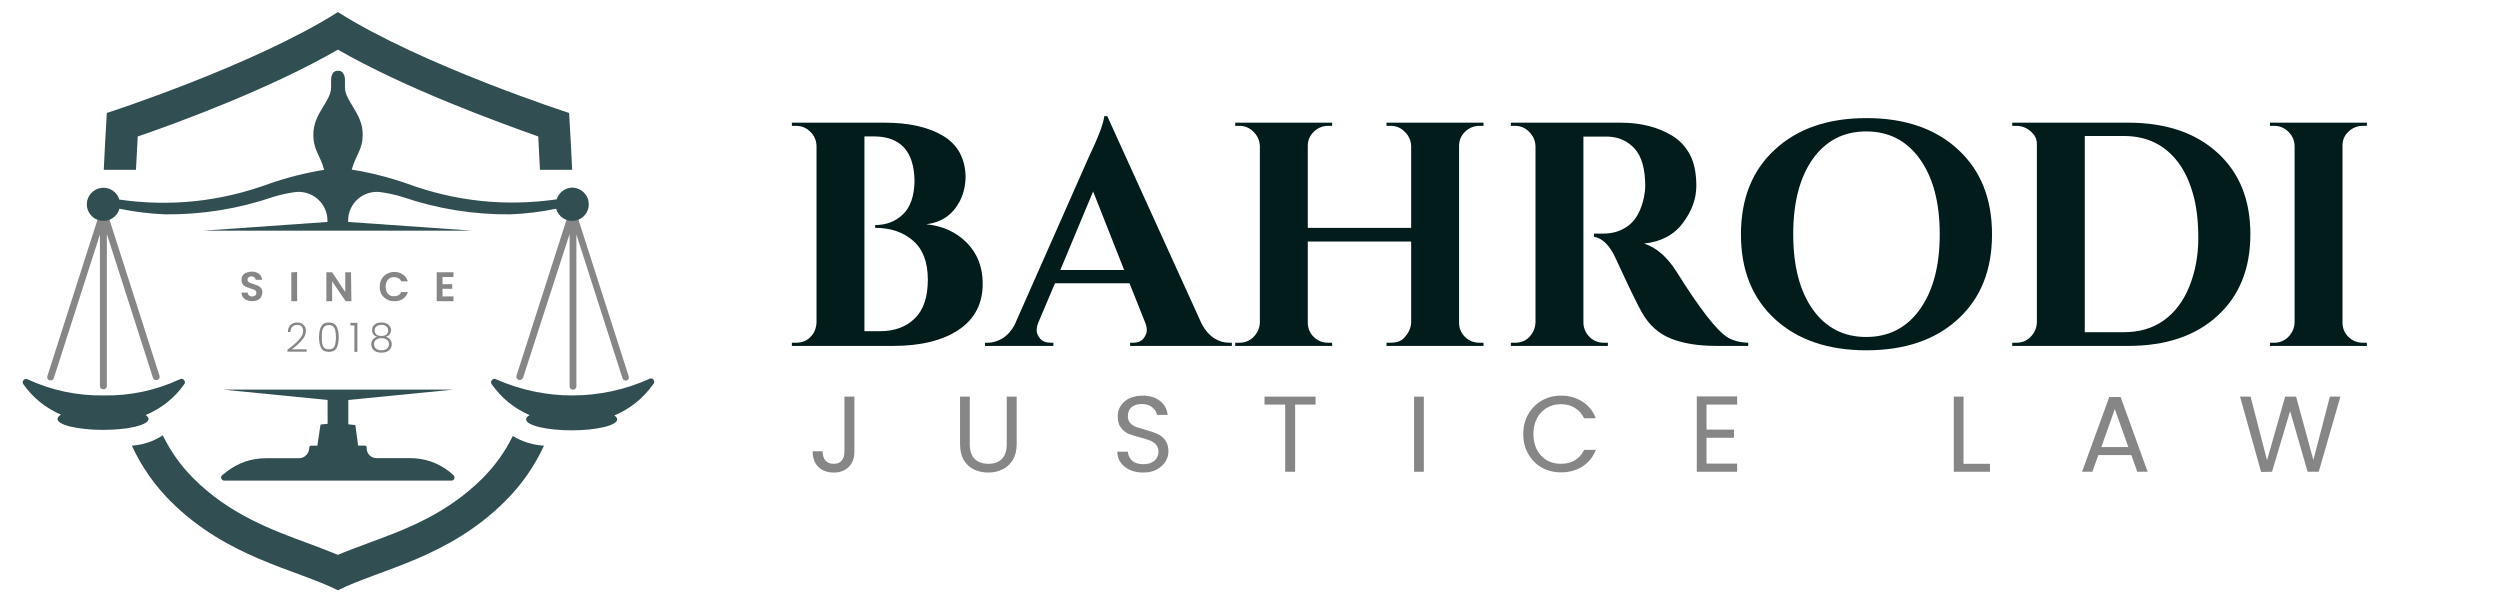 <svg xmlns="http://www.w3.org/2000/svg" xmlns:xlink="http://www.w3.org/1999/xlink" width="262" zoomAndPan="magnify" viewBox="0 0 196.5 48" height="64" preserveAspectRatio="xMidYMid meet" version="1.2"><defs><clipPath id="fc41354dbf"><path d="M 8 0.895 L 45 0.895 L 45 14 L 8 14 Z M 8 0.895 "/></clipPath><clipPath id="533ef68a89"><path d="M 1.762 29 L 15 29 L 15 34 L 1.762 34 Z M 1.762 29 "/></clipPath><clipPath id="6640847b90"><path d="M 38 29 L 51.719 29 L 51.719 34 L 38 34 Z M 38 29 "/></clipPath><clipPath id="84672b7289"><path d="M 10 34 L 43 34 L 43 46.445 L 10 46.445 Z M 10 34 "/></clipPath></defs><g id="b825c144c0"><g style="fill:#868686;fill-opacity:1;"><g transform="translate(22.437, 27.658)"><path style="stroke:none" d="M 0.156 -0.172 C 0.551 -0.461 0.852 -0.723 1.062 -0.953 C 1.281 -1.191 1.391 -1.422 1.391 -1.641 C 1.391 -1.785 1.352 -1.898 1.281 -1.984 C 1.207 -2.078 1.086 -2.125 0.922 -2.125 C 0.754 -2.125 0.625 -2.07 0.531 -1.969 C 0.445 -1.875 0.398 -1.738 0.391 -1.562 L 0.188 -1.562 C 0.195 -1.801 0.266 -1.984 0.391 -2.109 C 0.523 -2.242 0.703 -2.312 0.922 -2.312 C 1.117 -2.312 1.281 -2.254 1.406 -2.141 C 1.539 -2.023 1.609 -1.863 1.609 -1.656 C 1.609 -1.395 1.5 -1.145 1.281 -0.906 C 1.07 -0.664 0.812 -0.43 0.5 -0.203 L 1.672 -0.203 L 1.672 -0.016 L 0.156 -0.016 Z M 0.156 -0.172 "/></g></g><g style="fill:#868686;fill-opacity:1;"><g transform="translate(24.873, 27.658)"><path style="stroke:none" d="M 0.203 -1.156 C 0.203 -1.52 0.258 -1.801 0.375 -2 C 0.488 -2.207 0.691 -2.312 0.984 -2.312 C 1.266 -2.312 1.461 -2.207 1.578 -2 C 1.691 -1.801 1.75 -1.52 1.75 -1.156 C 1.75 -0.789 1.691 -0.504 1.578 -0.297 C 1.461 -0.098 1.266 0 0.984 0 C 0.691 0 0.488 -0.098 0.375 -0.297 C 0.258 -0.504 0.203 -0.789 0.203 -1.156 Z M 1.531 -1.156 C 1.531 -1.352 1.516 -1.52 1.484 -1.656 C 1.461 -1.789 1.41 -1.898 1.328 -1.984 C 1.242 -2.066 1.129 -2.109 0.984 -2.109 C 0.828 -2.109 0.707 -2.066 0.625 -1.984 C 0.539 -1.898 0.484 -1.789 0.453 -1.656 C 0.43 -1.52 0.422 -1.352 0.422 -1.156 C 0.422 -0.957 0.43 -0.785 0.453 -0.641 C 0.484 -0.504 0.539 -0.395 0.625 -0.312 C 0.707 -0.238 0.828 -0.203 0.984 -0.203 C 1.129 -0.203 1.242 -0.238 1.328 -0.312 C 1.41 -0.395 1.461 -0.504 1.484 -0.641 C 1.516 -0.785 1.531 -0.957 1.531 -1.156 Z M 1.531 -1.156 "/></g></g><g style="fill:#868686;fill-opacity:1;"><g transform="translate(27.449, 27.658)"><path style="stroke:none" d="M 0.094 -2.078 L 0.094 -2.281 L 0.641 -2.281 L 0.641 0 L 0.406 0 L 0.406 -2.078 Z M 0.094 -2.078 "/></g></g><g style="fill:#868686;fill-opacity:1;"><g transform="translate(28.996, 27.658)"><path style="stroke:none" d="M 0.641 -1.188 C 0.516 -1.227 0.414 -1.289 0.344 -1.375 C 0.281 -1.469 0.25 -1.578 0.25 -1.703 C 0.25 -1.816 0.273 -1.922 0.328 -2.016 C 0.391 -2.109 0.473 -2.18 0.578 -2.234 C 0.691 -2.285 0.828 -2.312 0.984 -2.312 C 1.141 -2.312 1.273 -2.285 1.391 -2.234 C 1.504 -2.18 1.586 -2.109 1.641 -2.016 C 1.703 -1.922 1.734 -1.816 1.734 -1.703 C 1.734 -1.578 1.695 -1.469 1.625 -1.375 C 1.562 -1.281 1.461 -1.219 1.328 -1.188 C 1.473 -1.145 1.586 -1.07 1.672 -0.969 C 1.754 -0.875 1.797 -0.754 1.797 -0.609 C 1.797 -0.473 1.758 -0.352 1.688 -0.25 C 1.625 -0.145 1.531 -0.066 1.406 -0.016 C 1.289 0.035 1.148 0.062 0.984 0.062 C 0.828 0.062 0.688 0.035 0.562 -0.016 C 0.445 -0.066 0.352 -0.145 0.281 -0.25 C 0.219 -0.352 0.188 -0.473 0.188 -0.609 C 0.188 -0.754 0.227 -0.875 0.312 -0.969 C 0.395 -1.07 0.504 -1.145 0.641 -1.188 Z M 1.516 -1.688 C 1.516 -1.82 1.469 -1.926 1.375 -2 C 1.281 -2.082 1.148 -2.125 0.984 -2.125 C 0.828 -2.125 0.695 -2.082 0.594 -2 C 0.5 -1.926 0.453 -1.82 0.453 -1.688 C 0.453 -1.551 0.5 -1.441 0.594 -1.359 C 0.695 -1.285 0.828 -1.25 0.984 -1.25 C 1.148 -1.25 1.281 -1.285 1.375 -1.359 C 1.469 -1.441 1.516 -1.551 1.516 -1.688 Z M 0.984 -1.078 C 0.816 -1.078 0.676 -1.035 0.562 -0.953 C 0.457 -0.879 0.406 -0.766 0.406 -0.609 C 0.406 -0.453 0.457 -0.332 0.562 -0.25 C 0.664 -0.164 0.805 -0.125 0.984 -0.125 C 1.172 -0.125 1.316 -0.164 1.422 -0.25 C 1.523 -0.344 1.578 -0.461 1.578 -0.609 C 1.578 -0.766 1.52 -0.879 1.406 -0.953 C 1.301 -1.035 1.16 -1.078 0.984 -1.078 Z M 0.984 -1.078 "/></g></g><g clip-rule="nonzero" clip-path="url(#fc41354dbf)"><path style=" stroke:none;fill-rule:nonzero;fill:#314e52;fill-opacity:1;" d="M 10.688 13.348 C 10.727 12.539 10.77 11.637 10.824 10.727 C 14.07 9.617 21.254 6.961 26.559 3.902 C 31.875 6.961 39.09 9.582 42.305 10.727 C 42.352 11.637 42.398 12.512 42.441 13.348 L 44.973 13.348 C 44.906 11.93 44.828 10.434 44.73 8.879 C 44.73 8.879 33.18 5.145 26.559 0.949 C 19.945 5.145 8.398 8.879 8.398 8.879 C 8.301 10.434 8.219 11.93 8.156 13.348 Z M 10.688 13.348 "/></g><g clip-rule="nonzero" clip-path="url(#533ef68a89)"><path style=" stroke:none;fill-rule:nonzero;fill:#314e52;fill-opacity:1;" d="M 14.152 29.805 C 12.246 30.688 10.246 31.113 8.148 31.082 C 6.051 31.109 4.051 30.688 2.148 29.805 C 2.039 29.766 1.941 29.785 1.859 29.871 C 1.777 29.957 1.762 30.055 1.809 30.164 C 2.574 31.254 3.57 32.066 4.797 32.598 C 4.617 32.695 4.52 32.809 4.52 32.93 C 4.52 33.41 6.141 33.789 8.098 33.789 C 10.055 33.789 11.676 33.41 11.676 32.93 C 11.676 32.816 11.594 32.719 11.449 32.621 C 12.695 32.098 13.711 31.289 14.492 30.188 C 14.559 30.074 14.551 29.969 14.461 29.871 C 14.375 29.773 14.27 29.75 14.152 29.805 Z M 14.152 29.805 "/></g><g clip-rule="nonzero" clip-path="url(#6640847b90)"><path style=" stroke:none;fill-rule:nonzero;fill:#314e52;fill-opacity:1;" d="M 50.984 29.805 C 50.039 30.227 49.062 30.543 48.051 30.758 C 47.039 30.973 46.016 31.082 44.98 31.082 C 43.945 31.082 42.922 30.973 41.91 30.758 C 40.898 30.543 39.922 30.227 38.977 29.805 C 38.855 29.754 38.75 29.777 38.664 29.879 C 38.578 29.977 38.57 30.086 38.645 30.195 C 39.41 31.285 40.406 32.098 41.629 32.629 C 41.449 32.727 41.352 32.84 41.352 32.961 C 41.352 33.441 42.977 33.824 44.934 33.824 C 46.887 33.824 48.512 33.441 48.512 32.961 C 48.512 32.848 48.43 32.75 48.285 32.656 C 49.527 32.133 50.543 31.32 51.328 30.219 C 51.383 30.172 51.414 30.113 51.422 30.039 C 51.43 29.965 51.41 29.898 51.363 29.844 C 51.316 29.785 51.254 29.754 51.184 29.746 C 51.109 29.738 51.043 29.758 50.984 29.805 Z M 50.984 29.805 "/></g><path style=" stroke:none;fill-rule:nonzero;fill:#868686;fill-opacity:1;" d="M 8.398 16.617 L 8.398 16.441 C 8.371 16.289 8.281 16.211 8.125 16.211 C 7.973 16.211 7.883 16.289 7.855 16.441 L 7.855 16.66 L 3.723 29.562 C 3.699 29.633 3.703 29.699 3.738 29.766 C 3.773 29.832 3.824 29.875 3.895 29.895 C 3.926 29.902 3.953 29.902 3.984 29.895 C 4.113 29.898 4.199 29.836 4.234 29.707 L 7.855 18.43 L 7.855 30.367 C 7.883 30.52 7.973 30.594 8.125 30.594 C 8.281 30.594 8.371 30.52 8.398 30.367 L 8.398 18.395 L 12.02 29.684 C 12.059 29.809 12.145 29.871 12.277 29.871 L 12.359 29.871 C 12.523 29.812 12.582 29.699 12.535 29.531 Z M 8.398 16.617 "/><path style=" stroke:none;fill-rule:nonzero;fill:#868686;fill-opacity:1;" d="M 49.41 29.562 L 45.273 16.66 L 45.273 16.441 C 45.273 16.367 45.246 16.305 45.195 16.25 C 45.141 16.199 45.078 16.172 45.004 16.172 C 44.93 16.172 44.867 16.199 44.816 16.25 C 44.762 16.305 44.738 16.367 44.738 16.441 L 44.738 16.617 L 40.598 29.523 C 40.578 29.594 40.586 29.664 40.617 29.73 C 40.652 29.793 40.707 29.84 40.777 29.863 L 40.859 29.863 C 40.988 29.863 41.074 29.801 41.117 29.676 L 44.77 18.395 L 44.77 30.367 C 44.77 30.441 44.797 30.504 44.848 30.555 C 44.902 30.609 44.965 30.633 45.039 30.633 C 45.113 30.633 45.176 30.609 45.227 30.555 C 45.277 30.504 45.305 30.441 45.305 30.367 L 45.305 18.43 L 48.926 29.727 C 48.969 29.848 49.055 29.91 49.184 29.91 L 49.266 29.91 C 49.332 29.883 49.383 29.836 49.41 29.766 C 49.438 29.699 49.441 29.633 49.41 29.562 Z M 49.41 29.562 "/><path style=" stroke:none;fill-rule:nonzero;fill:#314e52;fill-opacity:1;" d="M 35.332 37.078 C 34.414 36.363 33.375 36.008 32.215 36.008 L 29.637 36.008 C 29.527 36.012 29.418 35.996 29.316 35.957 C 29.215 35.922 29.125 35.863 29.047 35.785 C 28.969 35.707 28.91 35.617 28.871 35.512 C 28.832 35.41 28.816 35.305 28.824 35.195 C 28.824 35.074 28.766 35.02 28.645 35.023 L 28.148 35.023 L 27.93 33.41 L 27.379 33.352 L 27.379 31.438 L 35.602 30.625 L 17.535 30.625 L 25.75 31.438 C 25.75 32.102 25.75 32.727 25.75 33.312 L 25.195 33.367 L 24.945 35.031 L 24.48 35.031 C 24.363 35.027 24.305 35.082 24.305 35.203 C 24.305 35.418 24.23 35.605 24.082 35.762 C 23.93 35.918 23.75 36.004 23.531 36.016 L 20.918 36.016 C 19.758 36.016 18.715 36.371 17.797 37.086 L 17.48 37.336 C 17.387 37.406 17.355 37.496 17.395 37.609 C 17.43 37.719 17.508 37.773 17.625 37.773 L 35.477 37.773 C 35.594 37.773 35.672 37.719 35.711 37.609 C 35.746 37.496 35.719 37.406 35.625 37.336 Z M 35.332 37.078 "/><path style=" stroke:none;fill-rule:nonzero;fill:#314e52;fill-opacity:1;" d="M 45.031 14.746 C 44.738 14.742 44.473 14.824 44.238 14.996 C 44.004 15.168 43.84 15.391 43.754 15.668 C 39.73 16.246 35.805 15.832 31.988 14.43 C 30.574 13.938 29.125 13.57 27.648 13.332 C 27.98 12.125 28.508 11.789 28.508 10.559 C 28.508 8.887 27.102 7.961 27.113 6.855 L 27.113 6.191 C 27.102 6.086 27.078 5.98 27.039 5.883 C 26.957 5.668 26.801 5.559 26.566 5.559 C 26.336 5.559 26.18 5.668 26.098 5.883 C 26.059 5.98 26.031 6.086 26.023 6.191 L 26.023 6.871 C 26.023 7.977 24.629 8.902 24.629 10.574 C 24.629 11.809 25.148 12.141 25.48 13.348 C 24.004 13.586 22.559 13.953 21.148 14.445 C 17.328 15.848 13.406 16.262 9.379 15.688 C 9.285 15.379 9.105 15.141 8.836 14.965 C 8.566 14.793 8.27 14.727 7.953 14.77 C 7.637 14.816 7.371 14.957 7.156 15.195 C 6.941 15.434 6.832 15.715 6.824 16.035 C 6.82 16.363 6.922 16.652 7.137 16.902 C 7.348 17.152 7.617 17.301 7.941 17.348 C 8.266 17.395 8.566 17.328 8.844 17.152 C 9.117 16.973 9.301 16.723 9.387 16.406 C 10.57 16.652 11.762 16.797 12.969 16.848 C 15.883 16.875 18.719 16.418 21.48 15.477 C 22.035 15.305 22.602 15.18 23.176 15.102 C 23.5 15.059 23.816 15.082 24.125 15.176 C 24.438 15.27 24.719 15.426 24.961 15.637 C 25.207 15.852 25.398 16.105 25.535 16.402 C 25.668 16.699 25.738 17.008 25.738 17.332 L 25.738 17.445 L 16.004 18.129 L 37.102 18.129 L 27.363 17.445 L 27.363 17.332 C 27.363 17.008 27.43 16.699 27.566 16.402 C 27.699 16.105 27.891 15.852 28.137 15.637 C 28.379 15.426 28.656 15.27 28.969 15.176 C 29.281 15.082 29.598 15.059 29.918 15.102 C 30.496 15.18 31.066 15.305 31.625 15.477 C 34.383 16.418 37.219 16.875 40.137 16.848 C 41.34 16.797 42.535 16.652 43.715 16.406 C 43.805 16.723 43.984 16.973 44.262 17.152 C 44.535 17.328 44.836 17.395 45.16 17.348 C 45.484 17.301 45.754 17.152 45.969 16.902 C 46.18 16.652 46.285 16.363 46.277 16.035 C 46.273 15.867 46.242 15.707 46.176 15.555 C 46.113 15.402 46.023 15.266 45.906 15.145 C 45.793 15.027 45.656 14.93 45.508 14.863 C 45.355 14.793 45.195 14.754 45.031 14.746 Z M 45.031 14.746 "/><path style=" stroke:none;fill-rule:nonzero;fill:#868686;fill-opacity:1;" d="M 19.816 23.672 C 19.672 23.672 19.531 23.645 19.395 23.59 C 19.27 23.543 19.172 23.461 19.094 23.355 C 19.016 23.246 18.98 23.129 18.98 22.996 L 19.469 22.996 C 19.473 23.082 19.504 23.156 19.566 23.215 C 19.637 23.273 19.715 23.301 19.809 23.297 C 19.902 23.305 19.984 23.277 20.059 23.227 C 20.121 23.172 20.152 23.105 20.148 23.023 C 20.152 22.957 20.133 22.902 20.094 22.852 C 20.043 22.809 19.992 22.773 19.93 22.754 C 19.848 22.719 19.766 22.691 19.68 22.672 C 19.531 22.625 19.41 22.582 19.32 22.543 C 19.227 22.5 19.148 22.434 19.086 22.348 C 19.012 22.246 18.98 22.133 18.988 22.008 C 18.977 21.723 19.105 21.531 19.371 21.43 C 19.5 21.375 19.641 21.348 19.785 21.352 C 19.992 21.34 20.184 21.398 20.352 21.52 C 20.508 21.641 20.586 21.797 20.594 21.992 L 20.094 21.992 C 20.094 21.91 20.059 21.852 19.996 21.805 C 19.926 21.742 19.844 21.715 19.75 21.723 C 19.672 21.719 19.602 21.742 19.539 21.797 C 19.477 21.848 19.449 21.91 19.461 21.992 C 19.457 22.051 19.477 22.102 19.516 22.145 C 19.559 22.188 19.613 22.223 19.672 22.242 L 19.922 22.324 C 20.066 22.371 20.188 22.414 20.277 22.453 C 20.375 22.5 20.457 22.566 20.523 22.648 C 20.594 22.75 20.625 22.863 20.621 22.988 C 20.617 23.109 20.59 23.223 20.531 23.332 C 20.461 23.441 20.371 23.523 20.254 23.582 C 20.113 23.645 19.969 23.672 19.816 23.672 Z M 23.355 21.383 L 23.355 23.672 L 22.898 23.672 L 22.898 21.406 Z M 27.621 23.672 L 27.168 23.672 L 26.105 22.113 L 26.105 23.672 L 25.652 23.672 L 25.652 21.398 L 26.105 21.398 L 27.137 22.957 L 27.137 21.398 L 27.59 21.398 Z M 29.848 22.535 C 29.844 22.324 29.891 22.121 29.992 21.934 C 30.094 21.766 30.234 21.629 30.406 21.527 C 30.586 21.422 30.781 21.371 30.992 21.375 C 31.234 21.367 31.453 21.434 31.656 21.57 C 31.855 21.703 31.988 21.883 32.055 22.113 L 31.535 22.113 C 31.492 22.004 31.418 21.922 31.316 21.871 C 31.215 21.812 31.105 21.785 30.992 21.789 C 30.715 21.773 30.516 21.887 30.398 22.137 C 30.336 22.262 30.305 22.395 30.309 22.535 C 30.309 22.676 30.336 22.809 30.398 22.934 C 30.516 23.18 30.715 23.297 30.992 23.281 C 31.105 23.285 31.215 23.258 31.316 23.199 C 31.414 23.145 31.488 23.062 31.535 22.957 L 32.055 22.957 C 31.988 23.188 31.855 23.367 31.656 23.5 C 31.449 23.633 31.219 23.688 30.973 23.672 C 30.766 23.676 30.57 23.625 30.391 23.523 C 30.219 23.426 30.078 23.289 29.977 23.121 C 29.883 22.934 29.84 22.742 29.848 22.535 Z M 34.781 21.773 L 34.781 22.34 L 35.543 22.34 L 35.543 22.699 L 34.781 22.699 L 34.781 23.297 L 35.641 23.297 L 35.641 23.672 L 34.324 23.672 L 34.324 21.398 L 35.641 21.398 L 35.641 21.773 Z M 34.781 21.773 "/><g clip-rule="nonzero" clip-path="url(#84672b7289)"><path style=" stroke:none;fill-rule:nonzero;fill:#314e52;fill-opacity:1;" d="M 40.305 34.27 C 39.699 35.504 38.91 36.605 37.938 37.582 C 35.098 40.422 31.816 41.637 28.914 42.699 C 28.102 43.008 27.289 43.301 26.559 43.609 C 25.812 43.301 25.027 43.008 24.207 42.699 C 21.309 41.629 18.023 40.422 15.184 37.582 C 14.203 36.594 13.406 35.473 12.797 34.219 C 12.055 34.695 11.242 34.969 10.363 35.031 C 11.117 36.664 12.129 38.117 13.398 39.391 C 17.883 43.859 23.184 44.715 26.559 46.395 C 29.945 44.715 35.242 43.859 39.73 39.367 C 40.996 38.102 42.004 36.656 42.758 35.031 C 41.879 34.977 41.062 34.723 40.305 34.27 Z M 40.305 34.27 "/></g><g style="fill:#011c1a;fill-opacity:1;"><g transform="translate(61.194, 27.189)"><path style="stroke:none" d="M 8.984 0 L 1.047 0 L 1.047 -0.25 L 1.375 -0.25 C 1.977 -0.25 2.441 -0.508 2.766 -1.031 C 2.891 -1.258 2.961 -1.52 2.984 -1.812 L 2.984 -15.75 C 2.961 -16.188 2.797 -16.551 2.484 -16.844 C 2.18 -17.145 1.812 -17.297 1.375 -17.297 L 1.047 -17.297 L 1.047 -17.547 L 8.328 -17.547 C 10.266 -17.547 11.805 -17.195 12.953 -16.5 C 14.098 -15.801 14.68 -14.723 14.703 -13.266 C 14.68 -12.523 14.52 -11.879 14.219 -11.328 C 13.664 -10.297 12.797 -9.707 11.609 -9.562 C 12.898 -9.438 13.961 -8.953 14.797 -8.109 C 15.629 -7.266 16.047 -6.191 16.047 -4.891 C 16.047 -3.316 15.414 -2.109 14.156 -1.266 C 12.895 -0.422 11.172 0 8.984 0 Z M 10.688 -12.938 C 10.664 -15.289 9.594 -16.469 7.469 -16.469 L 6.75 -16.469 L 6.75 -1.156 L 7.906 -1.156 C 7.914 -1.156 7.93 -1.156 7.953 -1.156 C 9.109 -1.156 10.023 -1.488 10.703 -2.156 C 11.391 -2.82 11.734 -3.836 11.734 -5.203 C 11.734 -6.578 11.348 -7.598 10.578 -8.266 C 9.805 -8.941 8.812 -9.281 7.594 -9.281 L 7.594 -9.5 C 8.469 -9.5 9.195 -9.781 9.781 -10.344 C 10.363 -10.906 10.664 -11.77 10.688 -12.938 Z M 10.688 -12.938 "/></g></g><g style="fill:#011c1a;fill-opacity:1;"><g transform="translate(78.092, 27.189)"><path style="stroke:none" d="M 18.516 -0.25 L 18.734 -0.25 L 18.734 0 L 10.734 0 L 10.734 -0.25 L 10.969 -0.25 C 11.332 -0.25 11.602 -0.359 11.781 -0.578 C 11.957 -0.805 12.047 -1.02 12.047 -1.219 C 12.047 -1.426 12.004 -1.629 11.922 -1.828 L 10.688 -4.922 L 4.828 -4.922 L 3.516 -1.828 C 3.43 -1.609 3.391 -1.398 3.391 -1.203 C 3.391 -1.016 3.477 -0.805 3.656 -0.578 C 3.844 -0.359 4.125 -0.25 4.5 -0.25 L 4.703 -0.25 L 4.703 0 L -0.672 0 L -0.672 -0.25 L -0.438 -0.25 C -0.062 -0.25 0.316 -0.363 0.703 -0.594 C 1.086 -0.832 1.406 -1.188 1.656 -1.656 L 7.453 -14.766 C 8.242 -16.422 8.66 -17.52 8.703 -18.062 L 8.938 -18.062 L 16.375 -1.703 C 16.633 -1.223 16.953 -0.859 17.328 -0.609 C 17.711 -0.367 18.109 -0.25 18.516 -0.25 Z M 5.25 -5.969 L 10.266 -5.969 L 7.828 -12.141 Z M 5.25 -5.969 "/></g></g><g style="fill:#011c1a;fill-opacity:1;"><g transform="translate(96.042, 27.189)"><path style="stroke:none" d="M 13.266 -0.25 C 13.703 -0.25 14.035 -0.359 14.266 -0.578 C 14.648 -0.961 14.852 -1.375 14.875 -1.812 L 14.875 -8.203 L 6.75 -8.203 L 6.75 -1.828 C 6.75 -1.391 6.906 -1.016 7.219 -0.703 C 7.539 -0.398 7.914 -0.25 8.344 -0.25 L 8.656 -0.25 L 8.672 0 L 1.047 0 L 1.047 -0.25 L 1.375 -0.25 C 1.812 -0.25 2.18 -0.398 2.484 -0.703 C 2.797 -1.016 2.961 -1.391 2.984 -1.828 L 2.984 -15.719 C 2.961 -16.156 2.797 -16.523 2.484 -16.828 C 2.18 -17.141 1.812 -17.297 1.375 -17.297 L 1.047 -17.297 L 1.047 -17.547 L 8.672 -17.547 L 8.656 -17.297 L 8.344 -17.297 C 7.914 -17.297 7.539 -17.141 7.219 -16.828 C 6.906 -16.523 6.75 -16.156 6.75 -15.719 L 6.75 -9.281 L 14.875 -9.281 L 14.875 -15.719 C 14.852 -16.156 14.688 -16.523 14.375 -16.828 C 14.07 -17.141 13.703 -17.297 13.266 -17.297 L 12.938 -17.297 L 12.938 -17.547 L 20.562 -17.547 L 20.562 -17.297 L 20.234 -17.297 C 19.805 -17.297 19.43 -17.141 19.109 -16.828 C 18.797 -16.523 18.641 -16.156 18.641 -15.719 L 18.641 -1.828 C 18.641 -1.391 18.797 -1.016 19.109 -0.703 C 19.43 -0.398 19.805 -0.25 20.234 -0.25 L 20.562 -0.25 L 20.562 0 L 12.938 0 L 12.938 -0.25 Z M 13.266 -0.25 "/></g></g><g style="fill:#011c1a;fill-opacity:1;"><g transform="translate(117.628, 27.189)"><path style="stroke:none" d="M 7.969 -16.453 L 6.891 -16.453 C 6.859 -16.453 6.836 -16.453 6.828 -16.453 L 6.828 -1.828 C 6.836 -1.391 7 -1.016 7.312 -0.703 C 7.625 -0.398 7.992 -0.25 8.422 -0.25 L 8.75 -0.25 L 8.75 0 L 1.125 0 L 1.125 -0.25 L 1.453 -0.25 C 2.055 -0.25 2.516 -0.508 2.828 -1.031 C 2.961 -1.258 3.039 -1.52 3.062 -1.812 L 3.062 -15.719 C 3.039 -16.156 2.875 -16.523 2.562 -16.828 C 2.258 -17.141 1.891 -17.297 1.453 -17.297 L 1.125 -17.297 L 1.125 -17.547 L 9.734 -17.547 C 11.348 -17.547 12.719 -17.195 13.844 -16.5 C 14.414 -16.145 14.867 -15.656 15.203 -15.031 C 15.535 -14.406 15.703 -13.586 15.703 -12.578 C 15.703 -11.566 15.348 -10.594 14.641 -9.656 C 13.941 -8.719 12.926 -8.18 11.594 -8.047 C 12.562 -7.734 13.41 -7 14.141 -5.844 C 15.953 -2.945 17.289 -1.223 18.156 -0.672 C 18.594 -0.41 19.133 -0.27 19.781 -0.25 L 19.781 0 L 17.328 0 C 15.867 0 14.66 -0.191 13.703 -0.578 C 12.742 -0.961 11.988 -1.641 11.438 -2.609 C 11.113 -3.16 10.422 -4.586 9.359 -6.891 C 8.891 -7.91 8.32 -8.473 7.656 -8.578 L 7.656 -8.828 L 8.422 -8.828 C 9.18 -8.828 9.848 -9.051 10.422 -9.5 C 10.992 -9.957 11.383 -10.695 11.594 -11.719 C 11.656 -12.062 11.688 -12.332 11.688 -12.531 C 11.688 -13.906 11.41 -14.895 10.859 -15.5 C 10.305 -16.113 9.598 -16.43 8.734 -16.453 C 8.555 -16.453 8.301 -16.453 7.969 -16.453 Z M 7.969 -16.453 "/></g></g><g style="fill:#011c1a;fill-opacity:1;"><g transform="translate(135.604, 27.189)"><path style="stroke:none" d="M 3.906 -15.438 C 5.688 -17.082 8.082 -17.906 11.094 -17.906 C 14.113 -17.906 16.516 -17.082 18.297 -15.438 C 20.078 -13.801 20.969 -11.578 20.969 -8.766 C 20.969 -5.961 20.078 -3.742 18.297 -2.109 C 16.516 -0.473 14.113 0.344 11.094 0.344 C 8.082 0.344 5.688 -0.473 3.906 -2.109 C 2.125 -3.742 1.234 -5.961 1.234 -8.766 C 1.234 -11.578 2.125 -13.801 3.906 -15.438 Z M 6.875 -2.875 C 7.906 -1.426 9.305 -0.703 11.078 -0.703 C 12.859 -0.703 14.266 -1.426 15.297 -2.875 C 16.336 -4.32 16.859 -6.289 16.859 -8.781 C 16.859 -11.27 16.336 -13.238 15.297 -14.688 C 14.266 -16.133 12.859 -16.859 11.078 -16.859 C 9.305 -16.859 7.906 -16.133 6.875 -14.688 C 5.852 -13.238 5.344 -11.27 5.344 -8.781 C 5.344 -6.289 5.852 -4.32 6.875 -2.875 Z M 6.875 -2.875 "/></g></g><g style="fill:#011c1a;fill-opacity:1;"><g transform="translate(157.114, 27.189)"><path style="stroke:none" d="M 10.156 -17.547 C 13.113 -17.547 15.453 -16.758 17.172 -15.188 C 18.898 -13.625 19.766 -11.488 19.766 -8.781 C 19.766 -6.07 18.898 -3.93 17.172 -2.359 C 15.453 -0.785 13.113 0 10.156 0 L 1.047 0 L 1.047 -0.25 L 1.375 -0.25 C 1.812 -0.25 2.18 -0.398 2.484 -0.703 C 2.797 -1.016 2.961 -1.391 2.984 -1.828 L 2.984 -15.875 C 2.984 -16.27 2.816 -16.602 2.484 -16.875 C 2.16 -17.156 1.789 -17.297 1.375 -17.297 L 1.047 -17.297 L 1.047 -17.547 Z M 9.828 -1.078 C 11.035 -1.078 12.078 -1.383 12.953 -2 C 13.828 -2.625 14.5 -3.516 14.969 -4.672 C 15.438 -5.836 15.672 -7.102 15.672 -8.469 C 15.672 -9.844 15.531 -11.008 15.25 -11.969 C 14.977 -12.938 14.594 -13.754 14.094 -14.422 C 13.051 -15.805 11.629 -16.5 9.828 -16.5 L 6.75 -16.5 L 6.75 -1.078 Z M 9.828 -1.078 "/></g></g><g style="fill:#011c1a;fill-opacity:1;"><g transform="translate(177.371, 27.189)"><path style="stroke:none" d="M 1.375 -0.25 C 1.812 -0.25 2.18 -0.398 2.484 -0.703 C 2.797 -1.016 2.961 -1.391 2.984 -1.828 L 2.984 -15.75 C 2.961 -16.188 2.797 -16.551 2.484 -16.844 C 2.18 -17.145 1.812 -17.297 1.375 -17.297 L 1.047 -17.297 L 1.047 -17.547 L 8.672 -17.547 L 8.656 -17.297 L 8.344 -17.297 C 7.914 -17.297 7.539 -17.145 7.219 -16.844 C 6.906 -16.551 6.75 -16.188 6.75 -15.75 L 6.75 -1.828 C 6.75 -1.391 6.906 -1.016 7.219 -0.703 C 7.539 -0.398 7.914 -0.25 8.344 -0.25 L 8.656 -0.25 L 8.672 0 L 1.047 0 L 1.047 -0.25 Z M 1.375 -0.25 "/></g></g><g style="fill:#868686;fill-opacity:1;"><g transform="translate(63.53, 37.08)"><path style="stroke:none" d="M 3.625 -5.906 L 3.625 -1.547 C 3.625 -1.055 3.473 -0.664 3.172 -0.375 C 2.879 -0.082 2.488 0.062 2 0.062 C 1.5 0.062 1.098 -0.082 0.797 -0.375 C 0.492 -0.676 0.344 -1.086 0.344 -1.609 L 1.125 -1.609 C 1.125 -1.316 1.195 -1.078 1.344 -0.891 C 1.488 -0.711 1.707 -0.625 2 -0.625 C 2.281 -0.625 2.488 -0.707 2.625 -0.875 C 2.77 -1.051 2.844 -1.273 2.844 -1.547 L 2.844 -5.906 Z M 3.625 -5.906 "/></g></g><g style="fill:#868686;fill-opacity:1;"><g transform="translate(74.818, 37.08)"><path style="stroke:none" d="M 1.406 -5.906 L 1.406 -2.172 C 1.406 -1.648 1.535 -1.258 1.797 -1 C 2.055 -0.75 2.414 -0.625 2.875 -0.625 C 3.32 -0.625 3.672 -0.75 3.922 -1 C 4.18 -1.258 4.312 -1.648 4.312 -2.172 L 4.312 -5.906 L 5.094 -5.906 L 5.094 -2.188 C 5.094 -1.688 4.992 -1.27 4.797 -0.938 C 4.598 -0.602 4.328 -0.352 3.984 -0.188 C 3.648 -0.02 3.273 0.062 2.859 0.062 C 2.441 0.062 2.062 -0.02 1.719 -0.188 C 1.383 -0.352 1.117 -0.602 0.922 -0.938 C 0.734 -1.27 0.641 -1.688 0.641 -2.188 L 0.641 -5.906 Z M 1.406 -5.906 "/></g></g><g style="fill:#868686;fill-opacity:1;"><g transform="translate(87.337, 37.08)"><path style="stroke:none" d="M 2.531 0.062 C 2.133 0.062 1.781 -0.004 1.469 -0.141 C 1.164 -0.285 0.926 -0.477 0.75 -0.719 C 0.57 -0.969 0.484 -1.254 0.484 -1.578 L 1.312 -1.578 C 1.332 -1.297 1.441 -1.062 1.641 -0.875 C 1.848 -0.688 2.145 -0.594 2.531 -0.594 C 2.895 -0.594 3.18 -0.68 3.391 -0.859 C 3.609 -1.047 3.719 -1.285 3.719 -1.578 C 3.719 -1.805 3.656 -1.988 3.531 -2.125 C 3.406 -2.27 3.25 -2.379 3.062 -2.453 C 2.875 -2.523 2.625 -2.602 2.312 -2.688 C 1.914 -2.789 1.598 -2.891 1.359 -2.984 C 1.129 -3.086 0.93 -3.25 0.766 -3.469 C 0.598 -3.688 0.516 -3.984 0.516 -4.359 C 0.516 -4.68 0.598 -4.961 0.766 -5.203 C 0.93 -5.453 1.16 -5.645 1.453 -5.781 C 1.754 -5.914 2.098 -5.984 2.484 -5.984 C 3.035 -5.984 3.488 -5.844 3.844 -5.562 C 4.195 -5.289 4.395 -4.926 4.438 -4.469 L 3.594 -4.469 C 3.562 -4.695 3.441 -4.895 3.234 -5.062 C 3.023 -5.238 2.75 -5.328 2.406 -5.328 C 2.082 -5.328 1.816 -5.242 1.609 -5.078 C 1.41 -4.91 1.312 -4.676 1.312 -4.375 C 1.312 -4.164 1.367 -3.988 1.484 -3.844 C 1.609 -3.707 1.758 -3.602 1.938 -3.531 C 2.113 -3.469 2.363 -3.391 2.688 -3.297 C 3.082 -3.191 3.395 -3.086 3.625 -2.984 C 3.863 -2.879 4.066 -2.719 4.234 -2.5 C 4.41 -2.281 4.5 -1.984 4.5 -1.609 C 4.5 -1.316 4.422 -1.047 4.266 -0.797 C 4.109 -0.547 3.879 -0.336 3.578 -0.172 C 3.285 -0.016 2.938 0.062 2.531 0.062 Z M 2.531 0.062 "/></g></g><g style="fill:#868686;fill-opacity:1;"><g transform="translate(99.109, 37.08)"><path style="stroke:none" d="M 4.297 -5.906 L 4.297 -5.281 L 2.688 -5.281 L 2.688 0 L 1.906 0 L 1.906 -5.281 L 0.281 -5.281 L 0.281 -5.906 Z M 4.297 -5.906 "/></g></g><g style="fill:#868686;fill-opacity:1;"><g transform="translate(110.491, 37.08)"><path style="stroke:none" d="M 1.422 -5.906 L 1.422 0 L 0.656 0 L 0.656 -5.906 Z M 1.422 -5.906 "/></g></g><g style="fill:#868686;fill-opacity:1;"><g transform="translate(119.369, 37.08)"><path style="stroke:none" d="M 0.359 -2.969 C 0.359 -3.539 0.488 -4.055 0.75 -4.516 C 1.008 -4.973 1.363 -5.332 1.812 -5.594 C 2.27 -5.852 2.77 -5.984 3.312 -5.984 C 3.957 -5.984 4.52 -5.828 5 -5.516 C 5.488 -5.211 5.844 -4.773 6.062 -4.203 L 5.141 -4.203 C 4.973 -4.555 4.734 -4.828 4.422 -5.016 C 4.117 -5.211 3.75 -5.312 3.312 -5.312 C 2.906 -5.312 2.535 -5.211 2.203 -5.016 C 1.879 -4.828 1.625 -4.555 1.438 -4.203 C 1.25 -3.848 1.156 -3.438 1.156 -2.969 C 1.156 -2.488 1.25 -2.07 1.438 -1.719 C 1.625 -1.375 1.879 -1.102 2.203 -0.906 C 2.535 -0.719 2.906 -0.625 3.312 -0.625 C 3.75 -0.625 4.117 -0.719 4.422 -0.906 C 4.734 -1.094 4.973 -1.363 5.141 -1.719 L 6.062 -1.719 C 5.844 -1.156 5.488 -0.719 5 -0.406 C 4.52 -0.102 3.957 0.047 3.312 0.047 C 2.77 0.047 2.27 -0.078 1.812 -0.328 C 1.363 -0.586 1.008 -0.945 0.75 -1.406 C 0.488 -1.863 0.359 -2.383 0.359 -2.969 Z M 0.359 -2.969 "/></g></g><g style="fill:#868686;fill-opacity:1;"><g transform="translate(132.711, 37.08)"><path style="stroke:none" d="M 1.422 -5.281 L 1.422 -3.312 L 3.578 -3.312 L 3.578 -2.672 L 1.422 -2.672 L 1.422 -0.641 L 3.828 -0.641 L 3.828 0 L 0.656 0 L 0.656 -5.922 L 3.828 -5.922 L 3.828 -5.281 Z M 1.422 -5.281 "/></g></g><g style="fill:#868686;fill-opacity:1;"><g transform="translate(143.855, 37.08)"><path style="stroke:none" d=""/></g></g><g style="fill:#868686;fill-opacity:1;"><g transform="translate(152.911, 37.08)"><path style="stroke:none" d="M 1.422 -0.625 L 3.5 -0.625 L 3.5 0 L 0.656 0 L 0.656 -5.906 L 1.422 -5.906 Z M 1.422 -0.625 "/></g></g><g style="fill:#868686;fill-opacity:1;"><g transform="translate(163.367, 37.08)"><path style="stroke:none" d="M 4.156 -1.312 L 1.562 -1.312 L 1.094 0 L 0.281 0 L 2.422 -5.875 L 3.312 -5.875 L 5.438 0 L 4.625 0 Z M 3.922 -1.938 L 2.859 -4.922 L 1.797 -1.938 Z M 3.922 -1.938 "/></g></g><g style="fill:#868686;fill-opacity:1;"><g transform="translate(175.878, 37.08)"><path style="stroke:none" d="M 8.078 -5.906 L 6.375 0 L 5.5 0 L 4.125 -4.766 L 2.703 0 L 1.844 0.016 L 0.188 -5.906 L 1.016 -5.906 L 2.312 -0.906 L 3.734 -5.906 L 4.594 -5.906 L 5.953 -0.922 L 7.25 -5.906 Z M 8.078 -5.906 "/></g></g></g></svg>